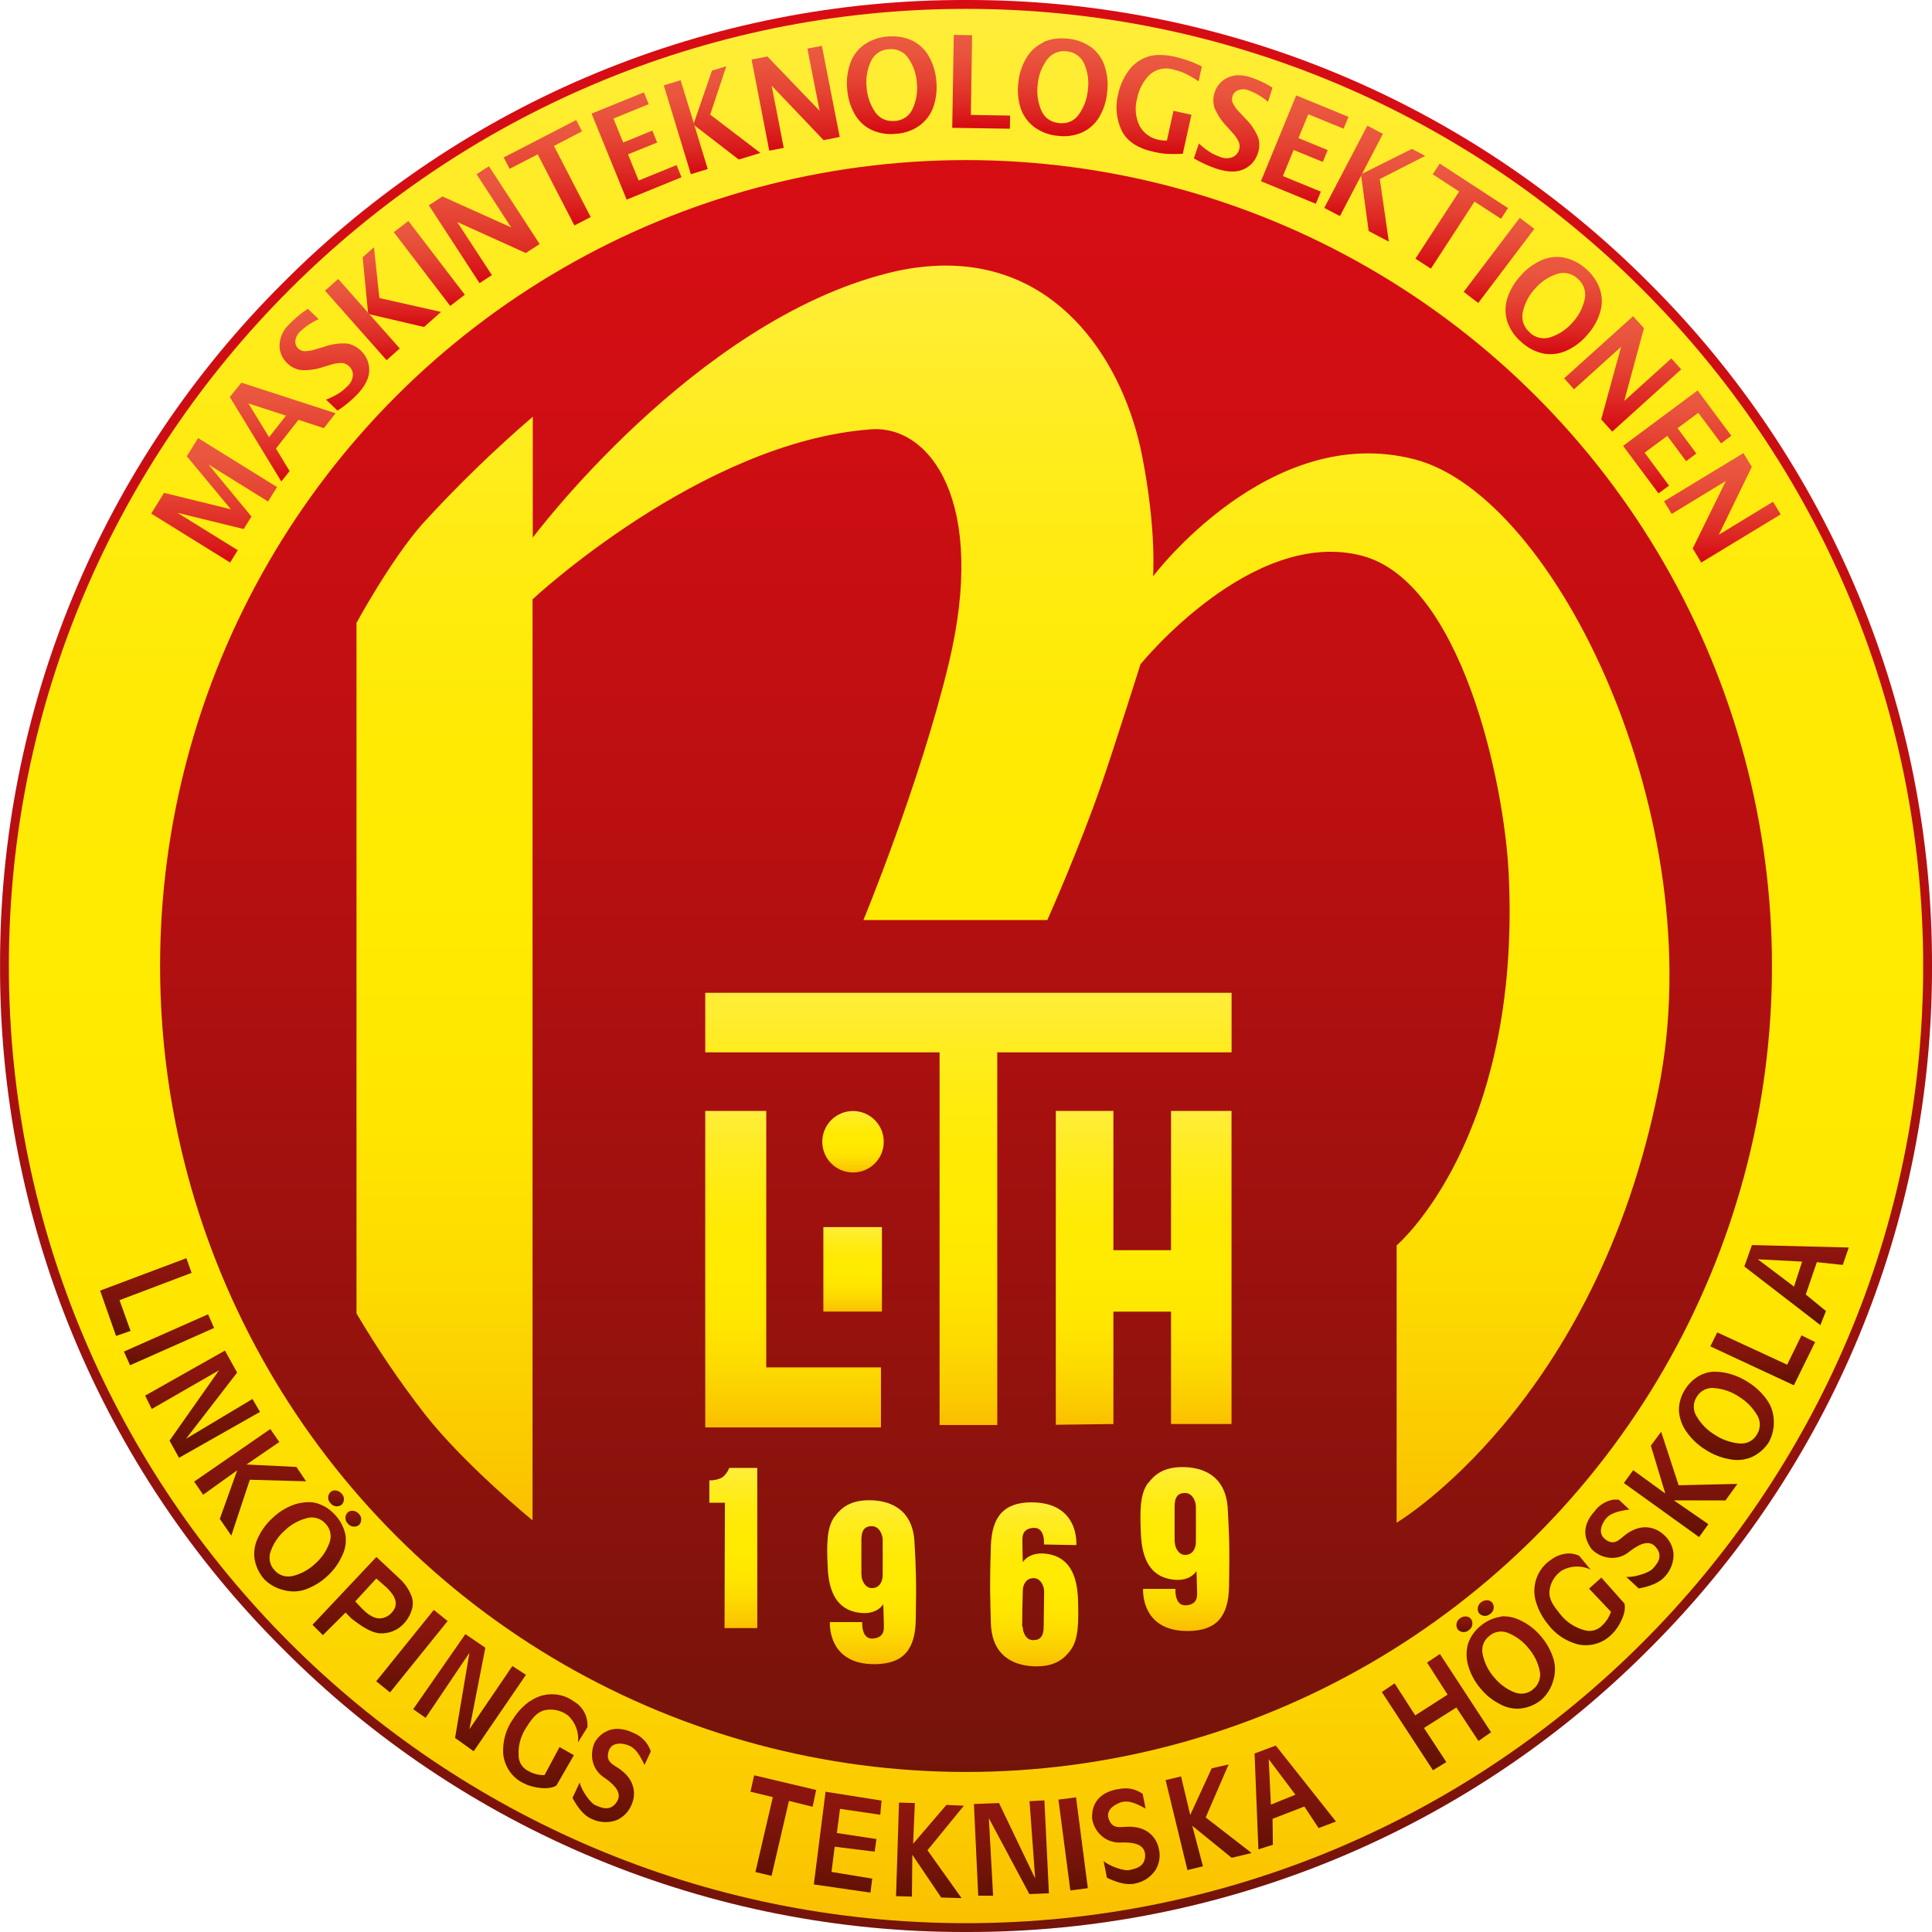 <svg id="Layer_1" data-name="Layer 1" xmlns="http://www.w3.org/2000/svg" xmlns:xlink="http://www.w3.org/1999/xlink" viewBox="0 0 372.43 372.43"><defs><style>.cls-1{fill:none;}.cls-2{clip-path:url(#clip-path);}.cls-3{fill:url(#linear-gradient);}.cls-4{clip-path:url(#clip-path-2);}.cls-5{fill:url(#linear-gradient-2);}.cls-6{clip-path:url(#clip-path-3);}.cls-7{fill:url(#linear-gradient-3);}.cls-8{clip-path:url(#clip-path-4);}.cls-9{fill:url(#linear-gradient-4);}.cls-10{clip-path:url(#clip-path-5);}.cls-11{fill:url(#linear-gradient-5);}.cls-12{clip-path:url(#clip-path-6);}.cls-13{fill:url(#linear-gradient-6);}.cls-14{clip-path:url(#clip-path-7);}.cls-15{fill:url(#linear-gradient-7);}.cls-16{clip-path:url(#clip-path-8);}.cls-17{fill:url(#linear-gradient-8);}.cls-18{clip-path:url(#clip-path-9);}.cls-19{fill:url(#linear-gradient-9);}.cls-20{clip-path:url(#clip-path-10);}.cls-21{fill:url(#linear-gradient-10);}.cls-22{clip-path:url(#clip-path-11);}.cls-23{fill:url(#linear-gradient-11);}.cls-24{clip-path:url(#clip-path-12);}.cls-25{fill:url(#linear-gradient-12);}.cls-26{clip-path:url(#clip-path-13);}.cls-27{fill:url(#linear-gradient-13);}.cls-28{clip-path:url(#clip-path-14);}.cls-29{fill:url(#linear-gradient-14);}.cls-30{clip-path:url(#clip-path-15);}.cls-31{fill:url(#linear-gradient-15);}.cls-32{clip-path:url(#clip-path-16);}.cls-33{fill:url(#linear-gradient-16);}.cls-34{clip-path:url(#clip-path-17);}.cls-35{fill:url(#linear-gradient-17);}.cls-36{clip-path:url(#clip-path-18);}.cls-37{fill:url(#linear-gradient-18);}.cls-38{clip-path:url(#clip-path-19);}.cls-39{fill:url(#linear-gradient-19);}.cls-40{clip-path:url(#clip-path-20);}.cls-41{fill:url(#linear-gradient-20);}.cls-42{clip-path:url(#clip-path-21);}.cls-43{fill:url(#linear-gradient-21);}.cls-44{clip-path:url(#clip-path-22);}.cls-45{fill:url(#linear-gradient-22);}.cls-46{clip-path:url(#clip-path-23);}.cls-47{fill:url(#linear-gradient-23);}.cls-48{clip-path:url(#clip-path-24);}.cls-49{fill:url(#linear-gradient-24);}.cls-50{clip-path:url(#clip-path-25);}.cls-51{fill:url(#linear-gradient-25);}.cls-52{clip-path:url(#clip-path-26);}.cls-53{fill:url(#linear-gradient-26);}.cls-54{clip-path:url(#clip-path-27);}.cls-55{fill:url(#linear-gradient-27);}.cls-56{clip-path:url(#clip-path-28);}.cls-57{fill:url(#linear-gradient-28);}.cls-58{clip-path:url(#clip-path-29);}.cls-59{fill:url(#linear-gradient-29);}.cls-60{clip-path:url(#clip-path-30);}.cls-61{fill:url(#linear-gradient-30);}.cls-62{clip-path:url(#clip-path-31);}.cls-63{fill:url(#linear-gradient-31);}.cls-64{clip-path:url(#clip-path-32);}.cls-65{fill:url(#linear-gradient-32);}.cls-66{clip-path:url(#clip-path-33);}.cls-67{fill:url(#linear-gradient-33);}.cls-68{clip-path:url(#clip-path-34);}.cls-69{fill:url(#linear-gradient-34);}.cls-70{clip-path:url(#clip-path-35);}.cls-71{fill:url(#linear-gradient-35);}.cls-72{clip-path:url(#clip-path-36);}.cls-73{fill:url(#linear-gradient-36);}.cls-74{clip-path:url(#clip-path-37);}.cls-75{fill:url(#linear-gradient-37);}.cls-76{clip-path:url(#clip-path-38);}.cls-77{fill:url(#linear-gradient-38);}.cls-78{clip-path:url(#clip-path-39);}.cls-79{fill:url(#linear-gradient-39);}.cls-80{clip-path:url(#clip-path-40);}.cls-81{fill:url(#linear-gradient-40);}.cls-82{clip-path:url(#clip-path-41);}.cls-83{fill:url(#linear-gradient-41);}.cls-84{clip-path:url(#clip-path-42);}.cls-85{fill:url(#linear-gradient-42);}.cls-86{clip-path:url(#clip-path-43);}.cls-87{fill:url(#linear-gradient-43);}.cls-88{clip-path:url(#clip-path-44);}.cls-89{fill:url(#linear-gradient-44);}.cls-90{clip-path:url(#clip-path-45);}.cls-91{fill:url(#linear-gradient-45);}.cls-92{clip-path:url(#clip-path-46);}.cls-93{fill:url(#linear-gradient-46);}.cls-94{clip-path:url(#clip-path-47);}.cls-95{fill:url(#linear-gradient-47);}.cls-96{clip-path:url(#clip-path-48);}.cls-97{fill:url(#linear-gradient-48);}.cls-98{clip-path:url(#clip-path-49);}.cls-99{fill:url(#linear-gradient-49);}.cls-100{clip-path:url(#clip-path-50);}.cls-101{fill:url(#linear-gradient-50);}.cls-102{clip-path:url(#clip-path-51);}.cls-103{fill:url(#linear-gradient-51);}.cls-104{clip-path:url(#clip-path-52);}.cls-105{fill:url(#linear-gradient-52);}.cls-106{clip-path:url(#clip-path-53);}.cls-107{fill:url(#linear-gradient-53);}.cls-108{clip-path:url(#clip-path-54);}.cls-109{fill:url(#linear-gradient-54);}.cls-110{clip-path:url(#clip-path-55);}.cls-111{fill:url(#linear-gradient-55);}.cls-112{clip-path:url(#clip-path-56);}.cls-113{fill:url(#linear-gradient-56);}.cls-114{clip-path:url(#clip-path-57);}.cls-115{fill:url(#linear-gradient-57);}.cls-116{clip-path:url(#clip-path-58);}.cls-117{fill:url(#linear-gradient-58);}.cls-118{clip-path:url(#clip-path-59);}.cls-119{fill:url(#linear-gradient-59);}.cls-120{clip-path:url(#clip-path-60);}.cls-121{fill:url(#linear-gradient-60);}.cls-122{clip-path:url(#clip-path-61);}.cls-123{fill:url(#linear-gradient-61);}.cls-124{clip-path:url(#clip-path-62);}.cls-125{fill:url(#linear-gradient-62);}.cls-126{clip-path:url(#clip-path-63);}.cls-127{fill:url(#linear-gradient-63);}.cls-128{clip-path:url(#clip-path-64);}.cls-129{fill:url(#linear-gradient-64);}.cls-130{clip-path:url(#clip-path-65);}.cls-131{fill:url(#linear-gradient-65);}.cls-132{clip-path:url(#clip-path-66);}.cls-133{fill:url(#linear-gradient-66);}.cls-134{clip-path:url(#clip-path-67);}.cls-135{fill:url(#linear-gradient-67);}.cls-136{clip-path:url(#clip-path-68);}.cls-137{fill:url(#linear-gradient-68);}.cls-138{clip-path:url(#clip-path-69);}.cls-139{fill:url(#linear-gradient-69);}</style><clipPath id="clip-path" transform="translate(475.43 -35.47)"><path class="cls-1" d="M-420.88,90a185,185,0,0,0-54.54,131.67,185,185,0,0,0,54.54,131.67A185,185,0,0,0-289.21,407.9a185,185,0,0,0,131.67-54.54A185,185,0,0,0-103,221.69,185,185,0,0,0-157.54,90,185,185,0,0,0-289.21,35.47,185,185,0,0,0-420.88,90"/></clipPath><linearGradient id="linear-gradient" x1="0.01" y1="596.72" x2="1.01" y2="596.72" gradientTransform="matrix(0, -372.43, -372.43, 0, 222422.9, 377.49)" gradientUnits="userSpaceOnUse"><stop offset="0" stop-color="#72140a"/><stop offset="0.24" stop-color="#92120d"/><stop offset="0.57" stop-color="#b80f11"/><stop offset="0.83" stop-color="#cf0e13"/><stop offset="1" stop-color="#d80d14"/></linearGradient><clipPath id="clip-path-2" transform="translate(475.43 -35.47)"><path class="cls-1" d="M-473.72,221.69c0,101.74,82.77,184.51,184.51,184.51S-104.7,323.43-104.7,221.69-187.47,37.18-289.21,37.18-473.72,120-473.72,221.69"/></clipPath><linearGradient id="linear-gradient-2" x1="0.01" y1="596.73" x2="1.01" y2="596.73" gradientTransform="matrix(0, -369.01, -369.01, 0, 220388.96, 375.78)" gradientUnits="userSpaceOnUse"><stop offset="0" stop-color="#fabd00"/><stop offset="0.06" stop-color="#fbc900"/><stop offset="0.2" stop-color="#fddb00"/><stop offset="0.33" stop-color="#ffe600"/><stop offset="0.48" stop-color="#ffea00"/><stop offset="0.63" stop-color="#ffea04"/><stop offset="0.76" stop-color="#ffeb0f"/><stop offset="0.88" stop-color="#ffec21"/><stop offset="1" stop-color="#ffed3a"/></linearGradient><clipPath id="clip-path-3" transform="translate(475.43 -35.47)"><path class="cls-1" d="M-444.57,221.69A155.36,155.36,0,0,0-289.21,377.05,155.36,155.36,0,0,0-133.85,221.69,155.36,155.36,0,0,0-289.21,66.33,155.36,155.36,0,0,0-444.57,221.69"/></clipPath><linearGradient id="linear-gradient-3" x1="0.02" y1="597.01" x2="1.02" y2="597.01" gradientTransform="matrix(0, -310.72, -310.72, 0, 185691.64, 346.64)" xlink:href="#linear-gradient"/><clipPath id="clip-path-4" transform="translate(475.43 -35.47)"><polygon class="cls-1" points="-339.48 226.85 -339.48 238.33 -294.31 238.33 -294.31 310.16 -283.19 310.16 -283.19 238.33 -238.02 238.33 -238.02 226.85 -339.48 226.85"/></clipPath><linearGradient id="linear-gradient-4" x1="0.06" y1="601.74" x2="1.06" y2="601.74" gradientTransform="matrix(0, -83.31, -83.31, 0, 50318.83, 279.75)" xlink:href="#linear-gradient-2"/><clipPath id="clip-path-5" transform="translate(475.43 -35.47)"><polygon class="cls-1" points="-249.69 249.62 -249.69 276.47 -260.8 276.47 -260.8 249.62 -271.9 249.62 -271.9 310.12 -260.8 309.98 -260.8 288.32 -249.69 288.32 -249.69 309.98 -238.02 309.98 -238.02 249.62 -249.69 249.62"/></clipPath><linearGradient id="linear-gradient-5" x1="0.08" y1="604.18" x2="1.08" y2="604.18" gradientTransform="matrix(0, -60.49, -60.49, 0, 36769.53, 279.71)" xlink:href="#linear-gradient-2"/><clipPath id="clip-path-6" transform="translate(475.43 -35.47)"><path class="cls-1" d="M-316.92,255.57a5.93,5.93,0,0,0,5.93,5.92,5.92,5.92,0,0,0,5.92-5.92,5.92,5.92,0,0,0-5.92-5.93,5.92,5.92,0,0,0-5.93,5.93"/></clipPath><linearGradient id="linear-gradient-6" x1="0.43" y1="640.7" x2="1.43" y2="640.7" gradientTransform="matrix(0, -11.85, -11.85, 0, 7756.95, 231.08)" xlink:href="#linear-gradient-2"/><clipPath id="clip-path-7" transform="translate(475.43 -35.47)"><rect class="cls-1" x="-316.71" y="272.02" width="11.29" height="16.29"/></clipPath><linearGradient id="linear-gradient-7" x1="0.31" y1="628.32" x2="1.31" y2="628.32" gradientTransform="matrix(0, -16.29, -16.29, 0, 10400.49, 257.91)" xlink:href="#linear-gradient-2"/><clipPath id="clip-path-8" transform="translate(475.43 -35.47)"><polygon class="cls-1" points="-339.48 249.62 -339.48 310.63 -305.6 310.63 -305.6 299.06 -327.72 299.06 -327.72 249.62 -339.48 249.62"/></clipPath><linearGradient id="linear-gradient-8" x1="0.08" y1="604.1" x2="1.08" y2="604.1" gradientTransform="matrix(0, -61, -61, 0, 37006.02, 280.22)" xlink:href="#linear-gradient-2"/><clipPath id="clip-path-9" transform="translate(475.43 -35.47)"><path class="cls-1" d="M-293.08,86.66a45.81,45.81,0,0,0-11.14,1.45c-37.47,9.39-68.51,51-68.51,51V115.8A248.8,248.8,0,0,0-394,136.46c-6.16,7-12.66,19-12.74,19.14v133a182.86,182.86,0,0,0,13.19,19.45c7.69,9.82,20.78,20.5,20.78,20.5V151s32.55-30.41,65.27-32.77c11.38-.82,22.47,14,14.93,45.27-5.58,23.13-16.42,49.33-16.42,49.33h35.45s6.26-14,10.55-26.51c2.54-7.37,7.41-22.8,7.41-22.8s21.47-26.51,42.73-20.91c18.9,5,27.39,43,28.26,61.5,2.41,51.06-21.61,71.43-21.61,71.43V329s38.38-22.77,50.51-83.74C-145.35,193.51-175.5,131-202.8,124c-28-7.23-50.36,22.58-50.36,22.58s0.72-8.75-2.08-23.13c-3.42-17.62-15.46-36.78-37.84-36.78h0"/></clipPath><linearGradient id="linear-gradient-9" x1="0.02" y1="597.48" x2="1.02" y2="597.48" gradientTransform="matrix(0, -242.35, -242.35, 0, 144998.27, 298.6)" xlink:href="#linear-gradient-2"/><clipPath id="clip-path-10" transform="translate(475.43 -35.47)"><path class="cls-1" d="M-334.85,318.45a4.6,4.6,0,0,1-1.31,1.8,5,5,0,0,1-2.53.59v4.31l3,0-0.07,24.19h6.31V318.44h-5.42Z"/></clipPath><linearGradient id="linear-gradient-10" x1="0.16" y1="612.71" x2="1.16" y2="612.71" gradientTransform="matrix(0, -30.87, -30.87, 0, 19056.78, 318.91)" xlink:href="#linear-gradient-2"/><clipPath id="clip-path-11" transform="translate(475.43 -35.47)"><path class="cls-1" d="M-309.38,339.07c0-1.07,0-5.62,0-6.84,0-1.73.61-2.56,2-2.56s2.07,1.5,2.1,2.6,0,5.89,0,6.85c0,1.17-.56,2.48-2.08,2.49h0c-1.28,0-2-1.46-2-2.54m-5.13-11.34c-1.64,2.21-1.57,5.55-1.39,9.82,0.21,5.13,2,8.12,5.77,8.76s4.94-1.61,4.94-1.61,0.12,3,.12,3.81,0.28,2.61-2.07,2.82-2.1-3.17-2.1-3.17l-6.23,0s-0.59,8.24,8.76,8.11c5.45-.08,7.69-2.88,7.79-8.54,0.15-8.1,0-10.39-.24-14.89-0.31-6.75-5.1-8.17-8.73-8.17s-5.38,1.43-6.62,3.1"/></clipPath><linearGradient id="linear-gradient-11" x1="0.16" y1="612.31" x2="1.16" y2="612.31" gradientTransform="matrix(0, -31.61, -31.61, 0, 19521.1, 325.84)" xlink:href="#linear-gradient-2"/><clipPath id="clip-path-12" transform="translate(475.43 -35.47)"><path class="cls-1" d="M-278.39,349c0-1.07.08-5.89,0.12-6.85,0-1.17.59-2.47,2.12-2.46,1.29,0,2,1.48,2,2.57s-0.07,5.62-.09,6.84c0,1.71-.63,2.54-2,2.54h0c-1.49,0-2-1.53-2.06-2.63m1.79-23.94c-5.44,0-7.73,2.78-7.91,8.44-0.26,8.1-.11,10.38,0,14.89,0.22,6.75,5,8.24,8.62,8.29s5.4-1.35,6.66-3c1.67-2.19,1.64-5.53,1.52-9.8-0.15-5.13-1.92-8.14-5.65-8.83s-5,1.55-5,1.55-0.08-3-.07-3.82-0.25-2.61,2.1-2.79,2.06,3.2,2.06,3.2l6.23,0.11s0.7-8.23-8.64-8.23h0Z"/></clipPath><linearGradient id="linear-gradient-12" x1="0.16" y1="612.3" x2="1.16" y2="612.3" gradientTransform="matrix(0, -31.62, -31.62, 0, 19560.86, 326.27)" xlink:href="#linear-gradient-2"/><clipPath id="clip-path-13" transform="translate(475.43 -35.47)"><path class="cls-1" d="M-249,332.67c0-1.07,0-5.62,0-6.84,0-1.73.61-2.56,2-2.56s2.07,1.51,2.1,2.6,0,5.89,0,6.85c0,1.17-.56,2.48-2.08,2.49h0c-1.28,0-2-1.46-2-2.54m-5.13-11.34c-1.64,2.21-1.57,5.55-1.39,9.82,0.21,5.13,2,8.11,5.77,8.76s4.94-1.61,4.94-1.61,0.12,3,.12,3.81,0.28,2.61-2.07,2.82-2.1-3.17-2.1-3.17l-6.23,0s-0.59,8.25,8.76,8.12c5.45-.08,7.69-2.88,7.8-8.54,0.15-8.1,0-10.39-.24-14.89-0.31-6.75-5.1-8.17-8.73-8.17s-5.38,1.43-6.62,3.1"/></clipPath><linearGradient id="linear-gradient-13" x1="0.16" y1="612.31" x2="1.16" y2="612.31" gradientTransform="matrix(0, -31.61, -31.61, 0, 19581.46, 319.43)" xlink:href="#linear-gradient-2"/><clipPath id="clip-path-14" transform="translate(475.43 -35.47)"><polygon class="cls-1" points="-154.66 132.1 -153.17 134.53 -142.73 128.18 -149.13 141.19 -147.48 143.91 -132.17 134.62 -133.65 132.19 -144.1 138.55 -137.74 125.47 -139.35 122.81 -154.66 132.1"/></clipPath><linearGradient id="linear-gradient-14" x1="0.24" y1="620.79" x2="1.24" y2="620.79" gradientTransform="matrix(0, -21.1, -21.1, 0, 13429.1, 113.5)" gradientUnits="userSpaceOnUse"><stop offset="0" stop-color="#d50911"/><stop offset="0.25" stop-color="#dd2723"/><stop offset="0.55" stop-color="#e54333"/><stop offset="0.81" stop-color="#e9543d"/><stop offset="1" stop-color="#eb5a41"/></linearGradient><clipPath id="clip-path-15" transform="translate(475.43 -35.47)"><polygon class="cls-1" points="-162.55 121.42 -155.72 130.58 -153.69 129.08 -158.4 122.73 -154.03 119.49 -150.4 124.37 -148.43 122.89 -152.05 118.01 -148.05 115.05 -143.66 120.93 -141.69 119.47 -148.18 110.73 -162.55 121.42"/></clipPath><linearGradient id="linear-gradient-15" x1="0.26" y1="622.4" x2="1.26" y2="622.4" gradientTransform="matrix(0, -19.84, -19.84, 0, 12674.32, 100.17)" xlink:href="#linear-gradient-14"/><clipPath id="clip-path-16" transform="translate(475.43 -35.47)"><polygon class="cls-1" points="-173.91 108.4 -172.01 110.51 -162.93 102.32 -166.77 116.32 -164.64 118.67 -151.35 106.67 -153.25 104.56 -162.33 112.77 -158.53 98.73 -160.62 96.42 -173.91 108.4"/></clipPath><linearGradient id="linear-gradient-16" x1="0.23" y1="619.46" x2="1.23" y2="619.46" gradientTransform="matrix(0, -22.26, -22.26, 0, 14099.42, 88.26)" xlink:href="#linear-gradient-14"/><clipPath id="clip-path-17" transform="translate(475.43 -35.47)"><path class="cls-1" d="M-180.54,99.55a4,4,0,0,1-1.33-4,9.74,9.74,0,0,1,2.32-4.41,9.51,9.51,0,0,1,4.12-2.81,3.94,3.94,0,0,1,4.14.87,4,4,0,0,1,1.33,4,9.61,9.61,0,0,1-2.32,4.42,9.65,9.65,0,0,1-4.12,2.81,4.44,4.44,0,0,1-1.42.25,4,4,0,0,1-2.72-1.1m2.2-13.92a11.45,11.45,0,0,0-4,3A11.44,11.44,0,0,0-184.87,93a7.45,7.45,0,0,0,0,4.46,8.89,8.89,0,0,0,2.7,3.93,9,9,0,0,0,4.2,2.22,7.51,7.51,0,0,0,4.44-.51,11.23,11.23,0,0,0,4-3A11.42,11.42,0,0,0-167,95.75a7.36,7.36,0,0,0,0-4.48,9,9,0,0,0-2.66-3.93,9.06,9.06,0,0,0-4.21-2.2,7.25,7.25,0,0,0-1.45-.15,7.7,7.7,0,0,0-3,.64"/></clipPath><linearGradient id="linear-gradient-17" x1="0.27" y1="624.01" x2="1.27" y2="624.01" gradientTransform="matrix(0, -18.74, -18.74, 0, 11992, 73.32)" xlink:href="#linear-gradient-14"/><clipPath id="clip-path-18" transform="translate(475.43 -35.47)"><polygon class="cls-1" points="-193.28 91.73 -190.47 93.87 -179.66 79.59 -182.47 77.46 -193.28 91.73"/></clipPath><linearGradient id="linear-gradient-18" x1="0.31" y1="628.09" x2="1.31" y2="628.09" gradientTransform="matrix(0, -16.41, -16.41, 0, 10593.95, 63.46)" xlink:href="#linear-gradient-14"/><clipPath id="clip-path-19" transform="translate(475.43 -35.47)"><polygon class="cls-1" points="-199.24 69.07 -194.15 72.39 -202.58 85.33 -199.6 87.26 -191.19 74.33 -186.08 77.65 -184.74 75.58 -197.89 67 -199.24 69.07"/></clipPath><linearGradient id="linear-gradient-19" x1="0.25" y1="621.85" x2="1.25" y2="621.85" gradientTransform="matrix(0, -20.26, -20.26, 0, 12881.47, 56.85)" xlink:href="#linear-gradient-14"/><clipPath id="clip-path-20" transform="translate(475.43 -35.47)"><polygon class="cls-1" points="-212.86 68.96 -213.05 69.32 -211.59 80.01 -207.71 82.04 -209.44 69.98 -200.69 65.52 -203.25 64.17 -212.86 68.96"/></clipPath><linearGradient id="linear-gradient-20" x1="0.28" y1="625.4" x2="1.28" y2="625.4" gradientTransform="matrix(0, -17.87, -17.87, 0, 11443.96, 51.63)" xlink:href="#linear-gradient-14"/><clipPath id="clip-path-21" transform="translate(475.43 -35.47)"><polygon class="cls-1" points="-220.15 75.55 -217.13 77.12 -213.05 69.32 -212.86 68.96 -208.85 61.27 -211.85 59.69 -220.15 75.55"/></clipPath><linearGradient id="linear-gradient-21" x1="0.29" y1="626.16" x2="1.29" y2="626.16" gradientTransform="matrix(0, -17.43, -17.43, 0, 11176.34, 46.71)" xlink:href="#linear-gradient-14"/><clipPath id="clip-path-22" transform="translate(475.43 -35.47)"><polygon class="cls-1" points="-232.36 70.4 -221.78 74.75 -220.81 72.41 -228.13 69.41 -226.06 64.38 -220.44 66.68 -219.49 64.4 -225.13 62.08 -223.23 57.49 -216.43 60.28 -215.48 58 -225.56 53.86 -232.36 70.4"/></clipPath><linearGradient id="linear-gradient-22" x1="0.24" y1="621.05" x2="1.24" y2="621.05" gradientTransform="matrix(0, -20.89, -20.89, 0, 13224.24, 44.34)" xlink:href="#linear-gradient-14"/><clipPath id="clip-path-23" transform="translate(475.43 -35.47)"><path class="cls-1" d="M-238.84,50.46a4.66,4.66,0,0,0-2.45,2.85,4.71,4.71,0,0,0,0,3,11.38,11.38,0,0,0,2.37,3.55l0.89,1a6.81,6.81,0,0,1,1.45,2.09,2.36,2.36,0,0,1,0,1.41,2.25,2.25,0,0,1-1.22,1.39,3.16,3.16,0,0,1-2.34,0,12,12,0,0,1-1.67-.72,14.69,14.69,0,0,1-2.51-1.9L-245.29,66a23.08,23.08,0,0,0,4.39,2q3.3,1.05,5.3.06A5,5,0,0,0-232.95,65a5,5,0,0,0,.11-2.87,10.82,10.82,0,0,0-2.54-3.83l-1-1.06a7.16,7.16,0,0,1-1.46-2,1.83,1.83,0,0,1,0-1.23,1.72,1.72,0,0,1,1.06-1.14,2.78,2.78,0,0,1,2,0A12.21,12.21,0,0,1-231,55.09l0.87-2.72a18.69,18.69,0,0,0-4.23-2,7.5,7.5,0,0,0-2.32-.4,4.7,4.7,0,0,0-2.13.48"/></clipPath><linearGradient id="linear-gradient-23" x1="0.27" y1="624.24" x2="1.27" y2="624.24" gradientTransform="matrix(0, -18.59, -18.59, 0, 11840.68, 38.16)" xlink:href="#linear-gradient-14"/><clipPath id="clip-path-24" transform="translate(475.43 -35.47)"><path class="cls-1" d="M-254.33,46.45a7.45,7.45,0,0,0-3.55,2.66,11.92,11.92,0,0,0-2,4.48,10.38,10.38,0,0,0,.68,7.06q1.54,3.08,6.21,4.1a20,20,0,0,0,2.16.36,29.44,29.44,0,0,0,3.4,0l1.67-7.52-3.46-.76-1.27,5.75a7.43,7.43,0,0,1-1.43-.13,5.35,5.35,0,0,1-3.87-2.77,7.55,7.55,0,0,1-.44-5.22,8.76,8.76,0,0,1,2.35-4.52,4.7,4.7,0,0,1,4.64-1.06,12.77,12.77,0,0,1,1.86.57,19.87,19.87,0,0,1,3,1.69l0.63-2.85A22,22,0,0,0-249,46.4a13.24,13.24,0,0,0-2.85-.34,7.4,7.4,0,0,0-2.52.4"/></clipPath><linearGradient id="linear-gradient-24" x1="0.26" y1="623.46" x2="1.27" y2="623.46" gradientTransform="matrix(0, -19.11, -19.11, 0, 12135.55, 34.75)" xlink:href="#linear-gradient-14"/><clipPath id="clip-path-25" transform="translate(475.43 -35.47)"><path class="cls-1" d="M-271.31,59.18a3.94,3.94,0,0,1-3.42-2.49,9.5,9.5,0,0,1-.66-4.94,9.34,9.34,0,0,1,1.73-4.69,4,4,0,0,1,3.86-1.69,4,4,0,0,1,3.42,2.49,9.46,9.46,0,0,1,.66,4.94,9.63,9.63,0,0,1-1.71,4.69,3.87,3.87,0,0,1-3.28,1.73,5.34,5.34,0,0,1-.6,0m-2.94-15.59a7.31,7.31,0,0,0-3.32,3,11.31,11.31,0,0,0-1.56,4.79,11.67,11.67,0,0,0,.48,5A7.58,7.58,0,0,0-276,60a8.93,8.93,0,0,0,4.46,1.65,8.87,8.87,0,0,0,4.71-.65,7.45,7.45,0,0,0,3.32-3A11.43,11.43,0,0,0-262,53.21a11.39,11.39,0,0,0-.49-5,7.32,7.32,0,0,0-2.62-3.65,9,9,0,0,0-4.44-1.63,11.41,11.41,0,0,0-1.21-.07,8.47,8.47,0,0,0-3.5.71"/></clipPath><linearGradient id="linear-gradient-25" x1="0.27" y1="623.88" x2="1.27" y2="623.88" gradientTransform="matrix(0, -18.82, -18.82, 0, 11946.78, 31.28)" xlink:href="#linear-gradient-14"/><clipPath id="clip-path-26" transform="translate(475.43 -35.47)"><polygon class="cls-1" points="-291.87 60.11 -280.76 60.28 -280.71 57.75 -288.28 57.62 -288.04 42.26 -291.57 42.2 -291.87 60.11"/></clipPath><linearGradient id="linear-gradient-26" x1="0.28" y1="625.05" x2="1.28" y2="625.05" gradientTransform="matrix(0, -18.08, -18.08, 0, 11488.88, 29.87)" xlink:href="#linear-gradient-14"/><clipPath id="clip-path-27" transform="translate(475.43 -35.47)"><path class="cls-1" d="M-306.78,57a9.74,9.74,0,0,1-1.6-4.73,9.52,9.52,0,0,1,.8-4.92,3.94,3.94,0,0,1,3.47-2.39,3.94,3.94,0,0,1,3.82,1.79,9.44,9.44,0,0,1,1.61,4.73,9.59,9.59,0,0,1-.8,4.92,3.94,3.94,0,0,1-3.48,2.39l-0.48,0A3.89,3.89,0,0,1-306.78,57m2.49-14.49a8.92,8.92,0,0,0-4.5,1.54,7.25,7.25,0,0,0-2.72,3.57,11.5,11.5,0,0,0-.61,5,11.38,11.38,0,0,0,1.42,4.8,7.45,7.45,0,0,0,3.25,3.08,8.86,8.86,0,0,0,4.71.76,8.6,8.6,0,0,0,4.5-1.54,7.46,7.46,0,0,0,2.7-3.55,11.58,11.58,0,0,0,.61-5,11.46,11.46,0,0,0-1.42-4.81,7.5,7.5,0,0,0-3.26-3.08,8.77,8.77,0,0,0-3.74-.8q-0.46,0-.93,0"/></clipPath><linearGradient id="linear-gradient-27" x1="0.27" y1="623.9" x2="1.27" y2="623.9" gradientTransform="matrix(0, -18.81, -18.81, 0, 11906.55, 30.84)" xlink:href="#linear-gradient-14"/><clipPath id="clip-path-28" transform="translate(475.43 -35.47)"><polygon class="cls-1" points="-319.79 44.84 -317.43 56.84 -327.5 46.36 -330.55 46.95 -327.14 64.51 -324.35 63.98 -326.68 51.98 -316.67 62.48 -313.56 61.87 -317 44.31 -319.79 44.84"/></clipPath><linearGradient id="linear-gradient-28" x1="0.25" y1="621.92" x2="1.25" y2="621.92" gradientTransform="matrix(0, -20.2, -20.2, 0, 12719.16, 34.1)" xlink:href="#linear-gradient-14"/><clipPath id="clip-path-29" transform="translate(475.43 -35.47)"><polygon class="cls-1" points="-338.19 49.09 -341.68 59.23 -341.57 59.63 -333.02 66.22 -328.85 64.95 -338.53 57.56 -335.42 48.24 -338.19 49.09"/></clipPath><linearGradient id="linear-gradient-29" x1="0.28" y1="625.21" x2="1.28" y2="625.21" gradientTransform="matrix(0, -17.98, -17.98, 0, 11383.39, 35.81)" xlink:href="#linear-gradient-14"/><clipPath id="clip-path-30" transform="translate(475.43 -35.47)"><polygon class="cls-1" points="-347.47 51.92 -342.25 69.05 -339 68.05 -341.57 59.63 -341.68 59.23 -344.23 50.94 -347.47 51.92"/></clipPath><linearGradient id="linear-gradient-30" x1="0.28" y1="624.99" x2="1.28" y2="624.99" gradientTransform="matrix(0, -18.12, -18.12, 0, 11454.54, 38.64)" xlink:href="#linear-gradient-14"/><clipPath id="clip-path-31" transform="translate(475.43 -35.47)"><polygon class="cls-1" points="-361.39 57.37 -354.63 73.95 -344.06 69.64 -345.01 67.29 -352.32 70.27 -354.37 65.22 -348.75 62.94 -349.68 60.64 -355.3 62.94 -357.18 58.32 -350.38 55.55 -351.31 53.27 -361.39 57.37"/></clipPath><linearGradient id="linear-gradient-31" x1="0.24" y1="621.31" x2="1.24" y2="621.31" gradientTransform="matrix(0, -20.68, -20.68, 0, 12971.1, 43.54)" xlink:href="#linear-gradient-14"/><clipPath id="clip-path-32" transform="translate(475.43 -35.47)"><polygon class="cls-1" points="-378.33 65.82 -377.19 68.01 -371.78 65.22 -364.7 78.93 -361.56 77.31 -368.65 63.6 -363.24 60.79 -364.36 58.61 -378.33 65.82"/></clipPath><linearGradient id="linear-gradient-32" x1="0.25" y1="621.77" x2="1.25" y2="621.77" gradientTransform="matrix(0, -20.32, -20.32, 0, 12739.1, 48.52)" xlink:href="#linear-gradient-14"/><clipPath id="clip-path-33" transform="translate(475.43 -35.47)"><polygon class="cls-1" points="-383.56 69.05 -376.89 79.31 -390.14 73.34 -392.76 75.05 -382.99 90.05 -380.61 88.5 -387.3 78.26 -374.08 84.24 -371.4 82.52 -381.18 67.51 -383.56 69.05"/></clipPath><linearGradient id="linear-gradient-33" x1="0.22" y1="619.16" x2="1.22" y2="619.16" gradientTransform="matrix(0, -22.54, -22.54, 0, 14049.53, 59.64)" xlink:href="#linear-gradient-14"/><clipPath id="clip-path-34" transform="translate(475.43 -35.47)"><polygon class="cls-1" points="-399.52 80.22 -388.64 94.44 -385.83 92.28 -396.71 78.07 -399.52 80.22"/></clipPath><linearGradient id="linear-gradient-34" x1="0.31" y1="628.16" x2="1.31" y2="628.16" gradientTransform="matrix(0, -16.37, -16.37, 0, 10365.13, 64.03)" xlink:href="#linear-gradient-14"/><clipPath id="clip-path-35" transform="translate(475.43 -35.47)"><polygon class="cls-1" points="-405.52 85.06 -404.48 95.75 -404.21 96.05 -393.69 98.5 -390.41 95.6 -402.3 92.92 -403.34 83.14 -405.52 85.06"/></clipPath><linearGradient id="linear-gradient-35" x1="0.33" y1="630.32" x2="1.33" y2="630.32" gradientTransform="matrix(0, -15.36, -15.36, 0, 9760.73, 68.09)" xlink:href="#linear-gradient-14"/><clipPath id="clip-path-36" transform="translate(475.43 -35.47)"><polygon class="cls-1" points="-412.78 91.5 -400.91 104.9 -398.37 102.64 -404.21 96.05 -404.48 95.75 -410.24 89.24 -412.78 91.5"/></clipPath><linearGradient id="linear-gradient-36" x1="0.32" y1="629.64" x2="1.32" y2="629.64" gradientTransform="matrix(0, -15.67, -15.67, 0, 9933.99, 74.49)" xlink:href="#linear-gradient-14"/><clipPath id="clip-path-37" transform="translate(475.43 -35.47)"><path class="cls-1" d="M-419.69,98a5.75,5.75,0,0,0-1.86,4.06,4.68,4.68,0,0,0,1.5,3.44,4.7,4.7,0,0,0,2.66,1.31,11,11,0,0,0,4.24-.59l1.27-.38a6.72,6.72,0,0,1,2.49-.4,2.34,2.34,0,0,1,1.27.65,2.21,2.21,0,0,1,.72,1.69,3.14,3.14,0,0,1-1,2.09,10.78,10.78,0,0,1-1.37,1.2,15.18,15.18,0,0,1-2.81,1.44l2.22,2.11a22,22,0,0,0,3.74-3.06c1.6-1.69,2.39-3.29,2.37-4.77a5.12,5.12,0,0,0-1.63-3.74,5.2,5.2,0,0,0-2.54-1.35,10.81,10.81,0,0,0-4.56.63l-1.37.4a7.49,7.49,0,0,1-2.45.44,2,2,0,0,1-1.14-.51,1.85,1.85,0,0,1-.57-1.46,3,3,0,0,1,.93-1.82A12.68,12.68,0,0,1-414,97l-2.09-2A20,20,0,0,0-419.69,98"/></clipPath><linearGradient id="linear-gradient-37" x1="0.26" y1="622.8" x2="1.26" y2="622.8" gradientTransform="matrix(0, -19.56, -19.56, 0, 12243.97, 84.2)" xlink:href="#linear-gradient-14"/><clipPath id="clip-path-38" transform="translate(475.43 -35.47)"><path class="cls-1" d="M-427.54,113.24l7.24,2.35-3.26,4.16Zm-3.59-1.25,9.93,16.29,1.6-2-2.64-4.35,4.35-5.53L-413,118l2.26-2.87-18.15-5.89Z"/></clipPath><linearGradient id="linear-gradient-38" x1="0.27" y1="623.51" x2="1.27" y2="623.51" gradientTransform="matrix(0, -19.07, -19.07, 0, 11942.03, 97.87)" xlink:href="#linear-gradient-14"/><clipPath id="clip-path-39" transform="translate(475.43 -35.47)"><polygon class="cls-1" points="-439.42 123.42 -430.93 133.64 -443.81 130.48 -446.28 134.47 -431.07 143.91 -429.6 141.53 -441.23 134.32 -428.46 137.45 -426.96 135.04 -435.24 125.01 -423.76 132.14 -422.03 129.36 -437.24 119.92 -439.42 123.42"/></clipPath><linearGradient id="linear-gradient-39" x1="0.21" y1="617.72" x2="1.21" y2="617.72" gradientTransform="matrix(0, -23.98, -23.98, 0, 14856.56, 113.5)" xlink:href="#linear-gradient-14"/><clipPath id="clip-path-40" transform="translate(475.43 -35.47)"><path class="cls-1" d="M-136.58,278.22l8.54,0.45-1.56,4.82Zm-2.6,1.39,14.66,11.3,1.08-2.71-3.89-3.19,2.13-6.23,5,0.53,1.16-3.36-18.67-.47Z"/></clipPath><linearGradient id="linear-gradient-40" x1="0.33" y1="630.15" x2="1.33" y2="630.15" gradientTransform="matrix(0, -15.44, -15.44, 0, 10074.78, 260.5)" gradientUnits="userSpaceOnUse"><stop offset="0" stop-color="#621104"/><stop offset="0.27" stop-color="#721308"/><stop offset="0.71" stop-color="#87150d"/><stop offset="1" stop-color="#8f160f"/></linearGradient><clipPath id="clip-path-41" transform="translate(475.43 -35.47)"><polygon class="cls-1" points="-145.73 295.01 -129.63 302.51 -125.53 294.19 -128.16 292.88 -130.92 298.54 -144.4 292.31 -145.73 295.01"/></clipPath><linearGradient id="linear-gradient-41" x1="0.5" y1="648.07" x2="1.5" y2="648.07" gradientTransform="matrix(0, -10.2, -10.2, 0, 6948.39, 272.1)" xlink:href="#linear-gradient-40"/><clipPath id="clip-path-42" transform="translate(475.43 -35.47)"><path class="cls-1" d="M-140.26,313.71a10.24,10.24,0,0,1-4.6-1.65,10.13,10.13,0,0,1-3.47-3.48,3.47,3.47,0,0,1,0-3.87,3.45,3.45,0,0,1,3.48-1.65,9.89,9.89,0,0,1,4.61,1.63,10.36,10.36,0,0,1,3.46,3.46,3.5,3.5,0,0,1,0,3.89,3.37,3.37,0,0,1-3.05,1.69l-0.44,0m-7-13.35a7.55,7.55,0,0,0-3.29,2.87,7.44,7.44,0,0,0-1.23,4.1,7.82,7.82,0,0,0,1.52,4.2,12.39,12.39,0,0,0,3.61,3.38,12.26,12.26,0,0,0,4.6,1.82,7.14,7.14,0,0,0,4.22-.36,7.81,7.81,0,0,0,3.34-2.83,7.85,7.85,0,0,0,1-4.31,7.09,7.09,0,0,0-1.37-4,12.5,12.5,0,0,0-3.63-3.38,12.69,12.69,0,0,0-4.58-1.82,11.08,11.08,0,0,0-1.74-.16,5.6,5.6,0,0,0-2.43.5"/></clipPath><linearGradient id="linear-gradient-42" x1="0.3" y1="626.91" x2="1.3" y2="626.91" gradientTransform="matrix(0, -17.02, -17.02, 0, 11000.51, 286.47)" xlink:href="#linear-gradient-40"/><clipPath id="clip-path-43" transform="translate(475.43 -35.47)"><polygon class="cls-1" points="-157.2 314.15 -154.41 323.38 -160.6 318.88 -162.4 321.35 -147.9 331.77 -146.11 329.28 -152.76 324.69 -142.81 324.71 -140.51 321.52 -151.84 321.78 -155.21 311.47 -157.2 314.15"/></clipPath><linearGradient id="linear-gradient-43" x1="0.25" y1="621.8" x2="1.25" y2="621.8" gradientTransform="matrix(0, -20.3, -20.3, 0, 12946.28, 301.36)" xlink:href="#linear-gradient-40"/><clipPath id="clip-path-44" transform="translate(475.43 -35.47)"><path class="cls-1" d="M-167.93,326.68c-1.23,1.33-3.19,4-.7,7.4a5.59,5.59,0,0,0,3.23,1.65,5.13,5.13,0,0,0,3.72-.89c1.82-1.44,4-2.85,5.47-1.1,1.58,1.9,0,3.42-.66,4.16s-3.55,1.69-5.07,1.54l2.41,2.24c1.71-.32,3.82-0.95,4.94-2.2a6.14,6.14,0,0,0,1.77-4.54,5.55,5.55,0,0,0-2-3.72c-0.7-.65-3.49-2.66-7.14,0-1.29.95-2.2,2.35-4,1s-0.32-3.57.27-4.2,1.75-1.23,4.35-1.56l-2.13-2a5.83,5.83,0,0,0-4.44,2.13"/></clipPath><linearGradient id="linear-gradient-44" x1="0.3" y1="626.74" x2="1.3" y2="626.74" gradientTransform="matrix(0, -17.13, -17.13, 0, 11048.64, 311.27)" xlink:href="#linear-gradient-40"/><clipPath id="clip-path-45" transform="translate(475.43 -35.47)"><path class="cls-1" d="M-176.7,336.31a7.17,7.17,0,0,0-2.64,3.72,7.22,7.22,0,0,0,0,4.25,12.31,12.31,0,0,0,2.26,4.24,10.56,10.56,0,0,0,5.73,3.91,7,7,0,0,0,6.7-2c1.37-1.31,2.83-4.18,2.36-5.85l-4.45-5-2.37,2.13,4.22,4.46a6.26,6.26,0,0,1-1.61,2.56,3.4,3.4,0,0,1-3.63.95,8.79,8.79,0,0,1-4.58-3.1c-1.2-1.48-2.09-2.68-2.05-4.24a5.47,5.47,0,0,1,2.43-4.14,6.06,6.06,0,0,1,5.51-.17l-2.2-2.66a4.8,4.8,0,0,0-2-.45,6,6,0,0,0-3.62,1.38"/></clipPath><linearGradient id="linear-gradient-45" x1="0.29" y1="625.68" x2="1.29" y2="625.68" gradientTransform="matrix(0, -17.7, -17.7, 0, 11380.36, 322.22)" xlink:href="#linear-gradient-40"/><clipPath id="clip-path-46" transform="translate(475.43 -35.47)"><path class="cls-1" d="M-183.65,361.64a9.87,9.87,0,0,1-3.8-2.87,9.57,9.57,0,0,1-2.13-4.25,3.46,3.46,0,0,1,1.2-3.65,3.45,3.45,0,0,1,3.78-.57,9.68,9.68,0,0,1,3.8,2.87,9.89,9.89,0,0,1,2.15,4.24,3.57,3.57,0,0,1-1.2,3.66,3.45,3.45,0,0,1-2.27.89,4.05,4.05,0,0,1-1.52-.32M-186,347.1a7.85,7.85,0,0,0-4,1.77,7.52,7.52,0,0,0-2.45,3.49,7.68,7.68,0,0,0,.1,4.39,11.52,11.52,0,0,0,2.32,4.2,11.39,11.39,0,0,0,3.7,3,6.87,6.87,0,0,0,4.06.87,7.78,7.78,0,0,0,4-1.71,7.74,7.74,0,0,0,2.28-3.76,7,7,0,0,0,0-4.16,12,12,0,0,0-2.32-4.2,11.29,11.29,0,0,0-3.72-3,7.36,7.36,0,0,0-3.32-.94,5.14,5.14,0,0,0-.68,0"/></clipPath><linearGradient id="linear-gradient-46" x1="0.28" y1="625.47" x2="1.28" y2="625.47" gradientTransform="matrix(0, -17.83, -17.83, 0, 11444.75, 334.47)" xlink:href="#linear-gradient-40"/><clipPath id="clip-path-47" transform="translate(475.43 -35.47)"><path class="cls-1" d="M-189.9,344.32a1.56,1.56,0,0,0-.42,2.13,1.52,1.52,0,0,0,2.15.13,1.54,1.54,0,0,0,.42-2.15,1.34,1.34,0,0,0-1.07-.49,1.75,1.75,0,0,0-1.07.38"/></clipPath><linearGradient id="linear-gradient-47" x1="1.68" y1="773.68" x2="2.68" y2="773.68" gradientTransform="matrix(0, -3.02, -3.02, 0, 2620.95, 316.55)" xlink:href="#linear-gradient-40"/><clipPath id="clip-path-48" transform="translate(475.43 -35.47)"><polygon class="cls-1" points="-200.34 355.96 -196.38 362.14 -202.62 366.14 -206.59 359.97 -209.06 361.64 -199.2 376.72 -196.62 375.14 -200.93 368.57 -194.69 364.62 -190.43 371.08 -188 369.39 -197.86 354.31 -200.34 355.96"/></clipPath><linearGradient id="linear-gradient-48" x1="0.23" y1="619.3" x2="1.23" y2="619.3" gradientTransform="matrix(0, -22.41, -22.41, 0, 14153.95, 346.31)" xlink:href="#linear-gradient-40"/><clipPath id="clip-path-49" transform="translate(475.43 -35.47)"><path class="cls-1" d="M-194,347.44a1.54,1.54,0,0,0-.42,2.13,1.52,1.52,0,0,0,2.15.13,1.55,1.55,0,0,0,.42-2.13,1.33,1.33,0,0,0-1.08-.51,1.74,1.74,0,0,0-1.07.38"/></clipPath><linearGradient id="linear-gradient-49" x1="1.68" y1="773.8" x2="2.68" y2="773.8" gradientTransform="matrix(0, -3.02, -3.02, 0, 2615.74, 319.67)" xlink:href="#linear-gradient-40"/><clipPath id="clip-path-50" transform="translate(475.43 -35.47)"><path class="cls-1" d="M-230.86,374.59l5.15,6.85-4.73,1.9Zm-2.73-1.1,0.74,18.48,2.79-.89-0.06-5,6.13-2.37,2.75,4.16,3.34-1.27-11.6-14.64Z"/></clipPath><linearGradient id="linear-gradient-50" x1="0.25" y1="622.12" x2="1.25" y2="622.12" gradientTransform="matrix(0, -20.05, -20.05, 0, 12725.05, 361.56)" xlink:href="#linear-gradient-40"/><clipPath id="clip-path-51" transform="translate(475.43 -35.47)"><polygon class="cls-1" points="-241.85 376.34 -245.99 385.34 -247.76 377.9 -250.74 378.62 -246.53 395.96 -243.54 395.23 -245.59 387.43 -238 393.6 -234.16 392.67 -243.01 385.82 -238.59 375.6 -241.85 376.34"/></clipPath><linearGradient id="linear-gradient-51" x1="0.25" y1="621.72" x2="1.25" y2="621.72" gradientTransform="matrix(0, -20.36, -20.36, 0, 12889.2, 365.55)" xlink:href="#linear-gradient-40"/><clipPath id="clip-path-52" transform="translate(475.43 -35.47)"><path class="cls-1" d="M-260,380.37c-1.79.34-5,1.37-4.92,5.56a5.55,5.55,0,0,0,1.63,3.25,5.2,5.2,0,0,0,3.53,1.48c2.3-.11,4.92.06,5.07,2.3,0.13,2.49-2.05,2.75-3,3s-3.87-.72-5-1.75l0.64,3.23c1.58,0.76,3.65,1.5,5.3,1.14a6.12,6.12,0,0,0,4.08-2.64,5.38,5.38,0,0,0,.61-4.16c-0.17-.93-1.25-4.2-5.77-4.18-1.61,0-3.15.61-3.89-1.54-0.68-2,1.86-3.08,2.7-3.25,1-.19,2.13,0,4.43,1.31l-0.57-2.85a5.76,5.76,0,0,0-3.27-1.07,7.92,7.92,0,0,0-1.56.18"/></clipPath><linearGradient id="linear-gradient-52" x1="0.27" y1="624.43" x2="1.27" y2="624.43" gradientTransform="matrix(0, -18.47, -18.47, 0, 11747.78, 368.24)" xlink:href="#linear-gradient-40"/><clipPath id="clip-path-53" transform="translate(475.43 -35.47)"><polygon class="cls-1" points="-271.4 382.38 -269.1 399.89 -265.73 399.45 -268 381.94 -271.4 382.38"/></clipPath><linearGradient id="linear-gradient-53" x1="0.28" y1="625.28" x2="1.28" y2="625.28" gradientTransform="matrix(0, -17.95, -17.95, 0, 11427.48, 369.48)" xlink:href="#linear-gradient-40"/><clipPath id="clip-path-54" transform="translate(475.43 -35.47)"><polygon class="cls-1" points="-276.97 382.68 -275.88 397.59 -282.85 383.04 -287.69 383.23 -286.86 400.89 -283.99 400.91 -284.81 385.97 -277 400.59 -273.23 400.44 -274.1 382.53 -276.97 382.68"/></clipPath><linearGradient id="linear-gradient-54" x1="0.28" y1="624.56" x2="1.28" y2="624.56" gradientTransform="matrix(0, -18.38, -18.38, 0, 11675.58, 370.5)" xlink:href="#linear-gradient-40"/><clipPath id="clip-path-55" transform="translate(475.43 -35.47)"><polygon class="cls-1" points="-302.7 400.99 -299.64 401.08 -299.56 393.01 -294 401.25 -290.07 401.37 -296.64 392.14 -289.63 383.56 -292.99 383.4 -299.41 390.89 -299.07 383.04 -302.13 382.95 -302.7 400.99"/></clipPath><linearGradient id="linear-gradient-55" x1="0.27" y1="624.5" x2="1.27" y2="624.5" gradientTransform="matrix(0, -18.42, -18.42, 0, 11682.48, 370.96)" xlink:href="#linear-gradient-40"/><clipPath id="clip-path-56" transform="translate(475.43 -35.47)"><polygon class="cls-1" points="-318.55 398.73 -307.63 400.31 -307.29 397.61 -315.14 396.32 -314.53 391.46 -306.82 392.41 -306.48 389.98 -314.11 388.82 -313.5 384.16 -305.74 385.3 -305.49 382.57 -316.29 380.86 -318.55 398.73"/></clipPath><linearGradient id="linear-gradient-56" x1="0.26" y1="622.96" x2="1.26" y2="622.96" gradientTransform="matrix(0, -19.45, -19.45, 0, 12277.04, 369.89)" xlink:href="#linear-gradient-40"/><clipPath id="clip-path-57" transform="translate(475.43 -35.47)"><polygon class="cls-1" points="-330.76 380.86 -326.45 381.9 -329.81 396.34 -326.7 397.08 -323.34 382.63 -318.78 383.76 -318.1 380.52 -330.06 377.69 -330.76 380.86"/></clipPath><linearGradient id="linear-gradient-57" x1="0.26" y1="623.04" x2="1.26" y2="623.04" gradientTransform="matrix(0, -19.39, -19.39, 0, 12230.72, 366.67)" xlink:href="#linear-gradient-40"/><clipPath id="clip-path-58" transform="translate(475.43 -35.47)"><path class="cls-1" d="M-360.65,371.08a5.76,5.76,0,0,0-.59,3.59,5.06,5.06,0,0,0,2,3.27c1.92,1.29,3.93,3,2.72,4.86-1.33,2.09-3.27,1-4.16.65s-2.71-2.89-3-4.39l-1.39,3c0.84,1.54,2.05,3.34,3.61,4a6.15,6.15,0,0,0,4.86.29,5.46,5.46,0,0,0,2.92-3c0.42-.86,1.46-4.14-2.18-6.78-1.31-.95-2.9-1.39-2.24-3.53s3.32-1.4,4.08-1c0.93,0.44,1.71,1.29,2.83,3.66l1.22-2.62a5.77,5.77,0,0,0-3.38-3.57,7.28,7.28,0,0,0-3.07-.78,5.05,5.05,0,0,0-4.21,2.36"/></clipPath><linearGradient id="linear-gradient-58" x1="0.28" y1="625.12" x2="1.28" y2="625.12" gradientTransform="matrix(0, -18.04, -18.04, 0, 11393.3, 356.35)" xlink:href="#linear-gradient-40"/><clipPath id="clip-path-59" transform="translate(475.43 -35.47)"><path class="cls-1" d="M-373.21,363.35a12,12,0,0,0-3.32,3.49,10.52,10.52,0,0,0-1.9,6.67,7,7,0,0,0,4,5.74c1.65,0.87,4.84,1.37,6.27.4l3.36-5.83-2.77-1.58-2.89,5.41a5.87,5.87,0,0,1-3-.72,3.36,3.36,0,0,1-2-3.13,8.79,8.79,0,0,1,1.48-5.32c1-1.6,1.9-2.83,3.38-3.3a5.53,5.53,0,0,1,4.69,1,6.16,6.16,0,0,1,1.9,5.18l1.82-2.94a5.3,5.3,0,0,0-2.66-5,7.13,7.13,0,0,0-4.35-1.35,7.22,7.22,0,0,0-4,1.31"/></clipPath><linearGradient id="linear-gradient-59" x1="0.28" y1="624.96" x2="1.28" y2="624.96" gradientTransform="matrix(0, -18.13, -18.13, 0, 11437.87, 349.76)" xlink:href="#linear-gradient-40"/><clipPath id="clip-path-60" transform="translate(475.43 -35.47)"><polygon class="cls-1" points="-395.78 364.95 -393.39 366.62 -384.94 354.08 -387.71 370.49 -384.12 373.06 -374.04 358.32 -376.66 356.63 -384.94 368.8 -381.87 353.1 -385.72 350.48 -395.78 364.95"/></clipPath><linearGradient id="linear-gradient-60" x1="0.22" y1="619.12" x2="1.22" y2="619.12" gradientTransform="matrix(0, -22.58, -22.58, 0, 14069.31, 342.64)" xlink:href="#linear-gradient-40"/><clipPath id="clip-path-61" transform="translate(475.43 -35.47)"><rect class="cls-1" x="-404.89" y="352.05" width="17.68" height="3.42" transform="translate(-422.63 -176.61) rotate(-51.1)"/></clipPath><linearGradient id="linear-gradient-61" x1="0.32" y1="629.11" x2="1.32" y2="629.11" gradientTransform="matrix(0, -15.91, -15.91, 0, 10090.47, 331.31)" xlink:href="#linear-gradient-40"/><clipPath id="clip-path-62" transform="translate(475.43 -35.47)"><path class="cls-1" d="M-405.64,345.56l-1.31-1.39,4.06-4.41,2,1.75c0.65,0.66,2.91,2.77,1,4.79a3.19,3.19,0,0,1-2.34,1.15c-1.49,0-2.77-1.25-3.41-1.89m-9.55,3.12,2,2,4.37-4.35,1.1,1.1c1.77,1.41,3.78,2.77,5.45,2.89a5.85,5.85,0,0,0,4.81-2,6.89,6.89,0,0,0,1.46-2.66,4.26,4.26,0,0,0-.07-2.43,8.91,8.91,0,0,0-2.22-3.34l-4.58-4.29Z"/></clipPath><linearGradient id="linear-gradient-62" x1="0.34" y1="631.02" x2="1.34" y2="631.02" gradientTransform="matrix(0, -15.06, -15.06, 0, 9572.33, 320.27)" xlink:href="#linear-gradient-40"/><clipPath id="clip-path-63" transform="translate(475.43 -35.47)"><path class="cls-1" d="M-408.39,327a1.5,1.5,0,0,0,0,2.15,1.54,1.54,0,0,0,2.15.3,1.51,1.51,0,0,0,0-2.15,1.72,1.72,0,0,0-1.28-.61,1.3,1.3,0,0,0-.86.31"/></clipPath><linearGradient id="linear-gradient-63" x1="1.65" y1="770.47" x2="2.65" y2="770.47" gradientTransform="matrix(0, -3.07, -3.07, 0, 2435.61, 299.38)" xlink:href="#linear-gradient-40"/><clipPath id="clip-path-64" transform="translate(475.43 -35.47)"><path class="cls-1" d="M-422.46,338.21a3.5,3.5,0,0,1-.76-3.78,9.65,9.65,0,0,1,2.66-3.91,9.63,9.63,0,0,1,4.14-2.36,3.51,3.51,0,0,1,3.72,1,3.49,3.49,0,0,1,.76,3.76,9.69,9.69,0,0,1-2.68,3.93,9.76,9.76,0,0,1-4.12,2.36,4.4,4.4,0,0,1-1.15.16,3.44,3.44,0,0,1-2.58-1.17m3.68-12.67a11.66,11.66,0,0,0-4.06,2.52,11.87,11.87,0,0,0-2.85,3.86,7,7,0,0,0-.65,4.12,7.79,7.79,0,0,0,1.9,3.91,7.86,7.86,0,0,0,3.87,2.09,7,7,0,0,0,4.16-.21,12.2,12.2,0,0,0,4.08-2.52,11.76,11.76,0,0,0,2.83-3.87,6.77,6.77,0,0,0,.68-4.06,8,8,0,0,0-2-3.87,7.64,7.64,0,0,0-3.61-2.28,6.18,6.18,0,0,0-1.52-.18,9,9,0,0,0-2.87.5"/></clipPath><linearGradient id="linear-gradient-64" x1="0.29" y1="626.52" x2="1.29" y2="626.52" gradientTransform="matrix(0, -17.23, -17.23, 0, 10851.77, 311.86)" xlink:href="#linear-gradient-40"/><clipPath id="clip-path-65" transform="translate(475.43 -35.47)"><path class="cls-1" d="M-411.72,323.09a1.5,1.5,0,0,0,0,2.15,1.54,1.54,0,0,0,2.14.3,1.5,1.5,0,0,0,0-2.15,1.72,1.72,0,0,0-1.28-.62,1.3,1.3,0,0,0-.86.31"/></clipPath><linearGradient id="linear-gradient-65" x1="1.65" y1="770.47" x2="2.65" y2="770.47" gradientTransform="matrix(0, -3.07, -3.07, 0, 2432.29, 295.44)" xlink:href="#linear-gradient-40"/><clipPath id="clip-path-66" transform="translate(475.43 -35.47)"><polygon class="cls-1" points="-438 321.08 -436.27 323.61 -429.7 318.9 -433.06 328.26 -430.84 331.49 -427.27 320.72 -416.43 321.02 -418.29 318.25 -427.92 317.78 -421.59 313.45 -423.32 310.94 -438 321.08"/></clipPath><linearGradient id="linear-gradient-66" x1="0.25" y1="621.48" x2="1.25" y2="621.48" gradientTransform="matrix(0, -20.55, -20.55, 0, 12817.48, 301.08)" xlink:href="#linear-gradient-40"/><clipPath id="clip-path-67" transform="translate(475.43 -35.47)"><polygon class="cls-1" points="-447.45 304.5 -446.18 307.08 -433.21 299.62 -442.75 313.18 -440.92 316.49 -425.31 307.64 -426.76 305.15 -439.57 312.82 -429.72 300.06 -432.07 295.82 -447.45 304.5"/></clipPath><linearGradient id="linear-gradient-67" x1="0.25" y1="621.33" x2="1.25" y2="621.33" gradientTransform="matrix(0, -20.66, -20.66, 0, 12876.13, 286.07)" xlink:href="#linear-gradient-40"/><clipPath id="clip-path-68" transform="translate(475.43 -35.47)"><polygon class="cls-1" points="-451.54 296.01 -450.36 298.65 -434.16 291.46 -435.32 288.82 -451.54 296.01"/></clipPath><linearGradient id="linear-gradient-68" x1="0.51" y1="650" x2="1.51" y2="650" gradientTransform="matrix(0, -9.84, -9.84, 0, 6426.39, 268.24)" xlink:href="#linear-gradient-40"/><clipPath id="clip-path-69" transform="translate(475.43 -35.47)"><polygon class="cls-1" points="-456.13 284.26 -453.06 293 -450.26 292.03 -452.39 286.1 -438.49 280.84 -439.5 278.01 -456.13 284.26"/></clipPath><linearGradient id="linear-gradient-69" x1="0.34" y1="631.21" x2="1.34" y2="631.21" gradientTransform="matrix(0, -14.98, -14.98, 0, 9485.31, 262.58)" xlink:href="#linear-gradient-40"/></defs><title>m-logo</title><g class="cls-2"><rect class="cls-3" width="372.43" height="372.43"/></g><g class="cls-4"><rect class="cls-5" x="1.71" y="1.71" width="369.01" height="369.01"/></g><g class="cls-6"><rect class="cls-7" x="30.85" y="30.85" width="310.72" height="310.72"/></g><g class="cls-8"><rect class="cls-9" x="135.95" y="191.38" width="101.46" height="83.31"/></g><g class="cls-10"><rect class="cls-11" x="203.52" y="214.15" width="33.88" height="60.49"/></g><g class="cls-12"><rect class="cls-13" x="158.51" y="214.17" width="11.85" height="11.85"/></g><g class="cls-14"><rect class="cls-15" x="158.72" y="236.55" width="11.29" height="16.29"/></g><g class="cls-16"><rect class="cls-17" x="135.94" y="214.15" width="33.88" height="61.01"/></g><g class="cls-18"><rect class="cls-19" x="68.72" y="51.18" width="261.36" height="242.35"/></g><g class="cls-20"><rect class="cls-21" x="136.74" y="282.97" width="9.26" height="30.87"/></g><g class="cls-22"><rect class="cls-23" x="159.28" y="289.16" width="17.38" height="31.74"/></g><g class="cls-24"><rect class="cls-25" x="190.66" y="289.58" width="17.52" height="31.67"/></g><g class="cls-26"><rect class="cls-27" x="219.64" y="282.76" width="17.38" height="31.74"/></g><g class="cls-28"><rect class="cls-29" x="320.77" y="87.34" width="22.48" height="21.1"/></g><g class="cls-30"><rect class="cls-31" x="312.87" y="75.26" width="20.87" height="19.85"/></g><g class="cls-32"><rect class="cls-33" x="301.51" y="60.94" width="22.56" height="22.26"/></g><g class="cls-34"><rect class="cls-35" x="290.1" y="49.52" width="18.8" height="18.89"/></g><g class="cls-36"><rect class="cls-37" x="282.14" y="41.99" width="13.62" height="16.41"/></g><g class="cls-38"><rect class="cls-39" x="272.84" y="31.53" width="17.85" height="20.26"/></g><g class="cls-40"><rect class="cls-41" x="262.38" y="28.7" width="12.36" height="17.87"/></g><g class="cls-42"><rect class="cls-43" x="255.28" y="24.22" width="11.3" height="17.43"/></g><g class="cls-44"><rect class="cls-45" x="243.07" y="18.39" width="16.88" height="20.89"/></g><g class="cls-46"><rect class="cls-47" x="230.13" y="14.51" width="15.13" height="18.77"/></g><g class="cls-48"><rect class="cls-49" x="215" y="10.58" width="16.73" height="19.12"/></g><g class="cls-50"><rect class="cls-51" x="196.1" y="7.4" width="17.53" height="18.94"/></g><g class="cls-52"><rect class="cls-53" x="183.55" y="6.73" width="11.17" height="18.08"/></g><g class="cls-54"><rect class="cls-55" x="163.16" y="6.97" width="17.49" height="18.92"/></g><g class="cls-56"><rect class="cls-57" x="144.87" y="8.84" width="17" height="20.2"/></g><g class="cls-58"><rect class="cls-59" x="133.74" y="12.76" width="12.84" height="17.98"/></g><g class="cls-60"><rect class="cls-61" x="127.95" y="15.46" width="8.47" height="18.11"/></g><g class="cls-62"><rect class="cls-63" x="114.03" y="17.8" width="17.34" height="20.68"/></g><g class="cls-64"><rect class="cls-65" x="97.09" y="23.13" width="16.77" height="20.32"/></g><g class="cls-66"><rect class="cls-67" x="82.66" y="32.04" width="21.36" height="22.54"/></g><g class="cls-68"><rect class="cls-69" x="75.9" y="42.6" width="13.69" height="16.37"/></g><g class="cls-70"><rect class="cls-71" x="69.9" y="47.67" width="15.12" height="15.36"/></g><g class="cls-72"><rect class="cls-73" x="62.65" y="53.76" width="14.41" height="15.67"/></g><g class="cls-74"><rect class="cls-75" x="53.85" y="59.57" width="17.32" height="19.56"/></g><g class="cls-76"><rect class="cls-77" x="44.3" y="73.74" width="20.34" height="19.07"/></g><g class="cls-78"><rect class="cls-79" x="29.15" y="84.45" width="24.25" height="23.98"/></g><g class="cls-80"><rect class="cls-81" x="336.25" y="239.99" width="20.09" height="15.44"/></g><g class="cls-82"><rect class="cls-83" x="329.69" y="256.84" width="20.21" height="10.2"/></g><g class="cls-84"><rect class="cls-85" x="323.64" y="264.39" width="18.31" height="17.11"/></g><g class="cls-86"><rect class="cls-87" x="313.02" y="276" width="21.9" height="20.3"/></g><g class="cls-88"><rect class="cls-89" x="304.31" y="289.08" width="18.29" height="17.13"/></g><g class="cls-90"><rect class="cls-91" x="295.63" y="299.46" width="17.95" height="18.03"/></g><g class="cls-92"><rect class="cls-93" x="282.6" y="311.57" width="17.32" height="17.97"/></g><g class="cls-94"><rect class="cls-95" x="284.63" y="308.47" width="3.53" height="3.19"/></g><g class="cls-96"><rect class="cls-97" x="266.36" y="318.84" width="21.06" height="22.41"/></g><g class="cls-98"><rect class="cls-99" x="280.55" y="311.59" width="3.51" height="3.19"/></g><g class="cls-100"><rect class="cls-101" x="241.83" y="336.44" width="15.71" height="20.05"/></g><g class="cls-102"><rect class="cls-103" x="224.68" y="340.13" width="16.58" height="20.36"/></g><g class="cls-104"><rect class="cls-105" x="210.5" y="344.71" width="13.16" height="18.73"/></g><g class="cls-106"><rect class="cls-107" x="204.02" y="346.47" width="5.68" height="17.94"/></g><g class="cls-108"><rect class="cls-109" x="187.73" y="347.06" width="14.47" height="18.38"/></g><g class="cls-110"><rect class="cls-111" x="172.73" y="347.47" width="13.07" height="18.42"/></g><g class="cls-112"><rect class="cls-113" x="156.87" y="345.38" width="13.07" height="19.45"/></g><g class="cls-114"><rect class="cls-115" x="144.66" y="342.21" width="12.67" height="19.39"/></g><g class="cls-116"><rect class="cls-117" x="110.33" y="333.24" width="15.1" height="18.33"/></g><g class="cls-118"><rect class="cls-119" x="96.81" y="326.57" width="16.73" height="18.57"/></g><g class="cls-120"><rect class="cls-121" x="79.64" y="315" width="21.74" height="22.58"/></g><g class="cls-122"><rect class="cls-123" x="72.5" y="310.33" width="13.75" height="15.91"/></g><g class="cls-124"><rect class="cls-125" x="60.24" y="300.15" width="19.42" height="15.06"/></g><g class="cls-126"><rect class="cls-127" x="66.43" y="291.24" width="3.34" height="3.27"/></g><g class="cls-128"><rect class="cls-129" x="48.82" y="289.57" width="18.06" height="17.36"/></g><g class="cls-130"><rect class="cls-131" x="63.1" y="287.31" width="3.34" height="3.27"/></g><g class="cls-132"><rect class="cls-133" x="37.43" y="275.47" width="21.57" height="20.55"/></g><g class="cls-134"><rect class="cls-135" x="27.97" y="260.35" width="22.14" height="20.66"/></g><g class="cls-136"><rect class="cls-137" x="23.89" y="253.34" width="17.38" height="9.84"/></g><g class="cls-138"><rect class="cls-139" x="19.29" y="242.54" width="17.64" height="14.98"/></g></svg>